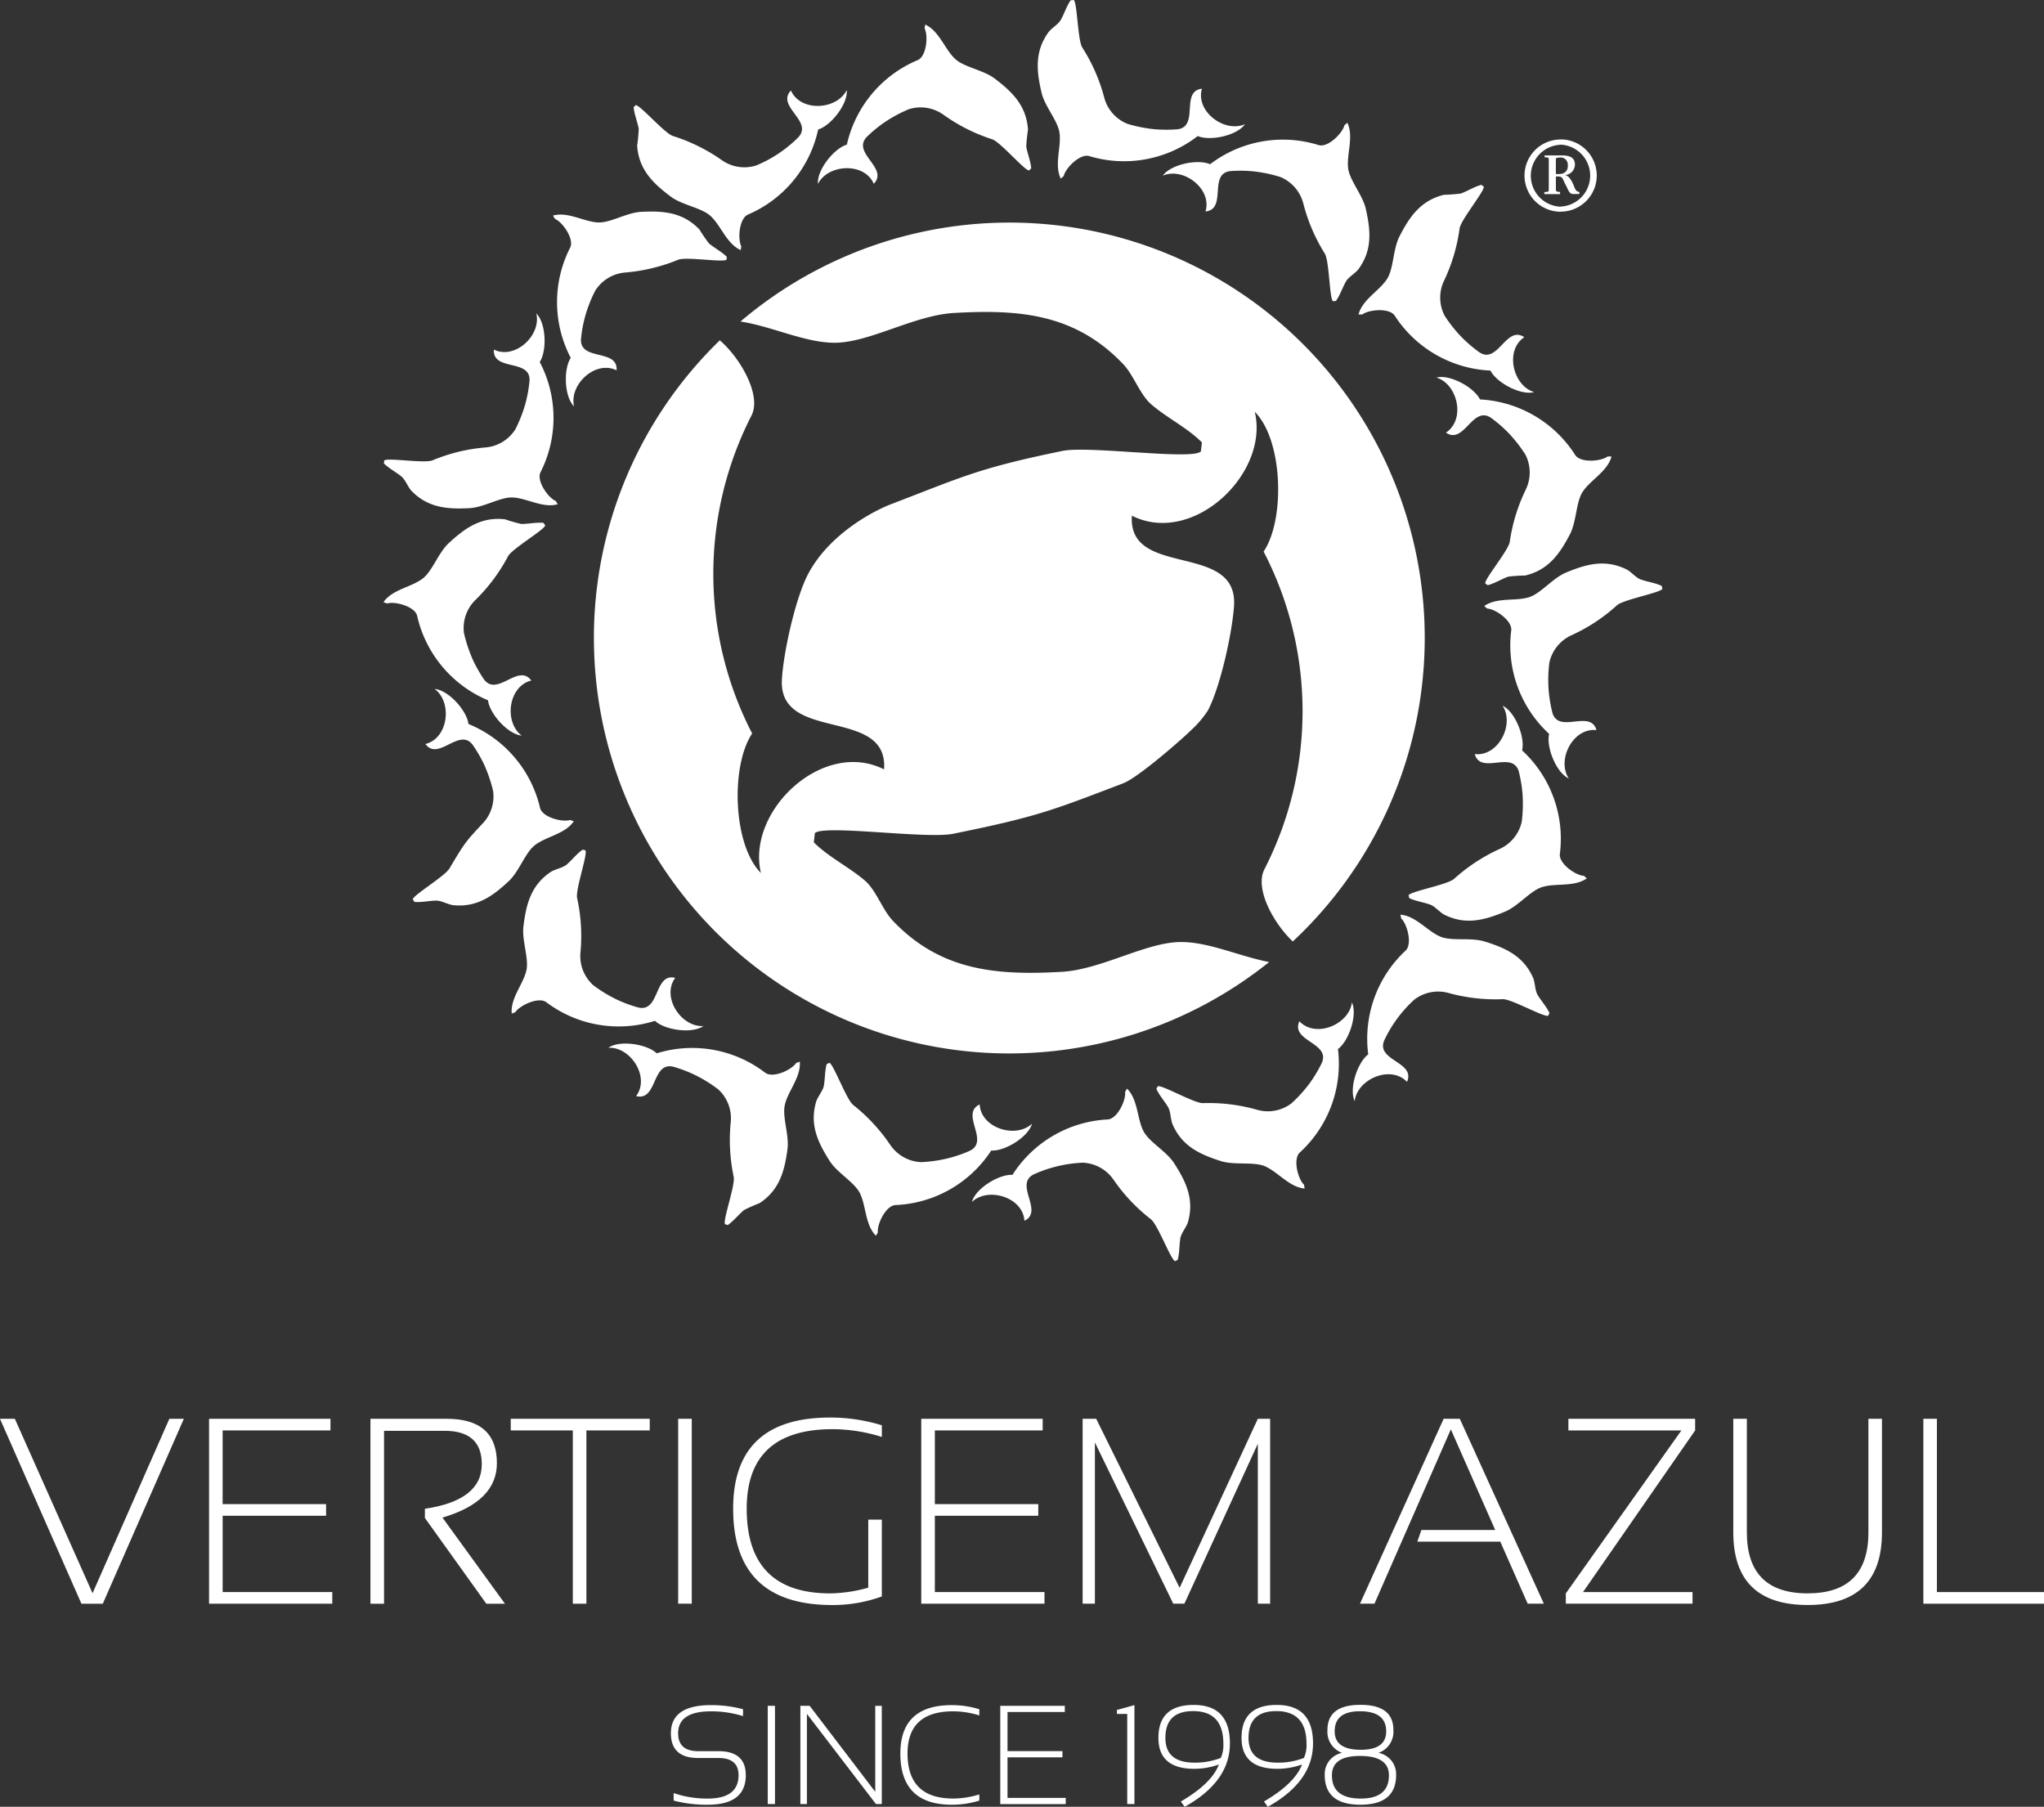 <svg xmlns="http://www.w3.org/2000/svg"  viewBox="0 0 325.424 287.642">
  <rect x="0" y="0" width="325.424" height="287.642" fill="#333333" stroke="none"/>
  <g id="white_Logotipo_VertigemAzul_2017outline_1_" data-name="white_Logotipo_VertigemAzul_2017outline (1)" transform="translate(-340.581 -228.094)">
    <g id="Group_2" data-name="Group 2" transform="translate(447.395 499.507)">
      <g id="Group_1" data-name="Group 1">
        <path id="Path_1" data-name="Path 1" d="M391.687,372.067v-1.2a16.183,16.183,0,0,0,5.424.875q4.911,0,4.91-3.721,0-2.732-3.194-2.734h-3.213q-4.364,0-4.364-3.938,0-4.484,6.4-4.484a19.629,19.629,0,0,1,5.087.658v1.094a17.031,17.031,0,0,0-5.087-.763q-5.249,0-5.249,3.5,0,2.843,3.215,2.846h3.213q4.341,0,4.345,3.826,0,4.7-6.058,4.7A21,21,0,0,1,391.687,372.067Z" transform="translate(-391.251 -356.824)" fill="#fff"/>
        <path id="Path_2" data-name="Path 2" d="M399.715,356.919v15.639h-1.149V356.919Z" transform="translate(-383.146 -356.765)" fill="#fff"/>
        <path id="Path_3" data-name="Path 3" d="M401.03,372.558V356.919h1.476l10.445,13.69v-13.69h1.039v15.639h-.928l-10.991-14.352v14.352Z" transform="translate(-380.416 -356.765)" fill="#fff"/>
        <path id="Path_4" data-name="Path 4" d="M421.155,372.066a14.774,14.774,0,0,1-4.374.658q-8.2,0-8.2-8.148,0-7.709,8.2-7.709a14.774,14.774,0,0,1,4.374.658v.984a14.074,14.074,0,0,0-4.157-.658q-7.273,0-7.273,6.723,0,7.165,7.273,7.163a14.076,14.076,0,0,0,4.157-.658Z" transform="translate(-372.051 -356.823)" fill="#fff"/>
        <path id="Path_5" data-name="Path 5" d="M426.4,356.919v.984h-9.121v6.233h8.748v.987h-8.748v6.453h9.273v.987H416.127V356.923l10.27,0Z" transform="translate(-363.688 -356.765)" fill="#fff"/>
        <path id="Path_6" data-name="Path 6" d="M426.576,372.617V358.276h-1.638v-.645l2.787-.765v15.751Z" transform="translate(-353.925 -356.824)" fill="#fff"/>
        <path id="Path_7" data-name="Path 7" d="M439.449,362.976q0,6.081-7.2,10.093l-.613-.841q4.917-2.874,6.061-5.894a11.787,11.787,0,0,1-3.9.689q-5.73,0-5.73-4.922,0-5.249,5.609-5.249Q439.448,356.849,439.449,362.976Zm-5.862-5.141q-4.411,0-4.408,4.265,0,3.937,4.614,3.938a11.207,11.207,0,0,0,4.2-.746,4.849,4.849,0,0,0,.413-2.251Q438.412,357.834,433.586,357.834Z" transform="translate(-350.45 -356.839)" fill="#fff"/>
        <path id="Path_8" data-name="Path 8" d="M445.728,362.976q0,6.081-7.2,10.093l-.613-.841q4.914-2.874,6.061-5.894a11.8,11.8,0,0,1-3.9.689q-5.73,0-5.732-4.922,0-5.249,5.609-5.249Q445.728,356.849,445.728,362.976Zm-5.862-5.141q-4.408,0-4.406,4.265,0,3.937,4.615,3.938a11.2,11.2,0,0,0,4.2-.746,4.823,4.823,0,0,0,.413-2.251Q444.691,357.834,439.866,357.834Z" transform="translate(-343.495 -356.839)" fill="#fff"/>
        <path id="Path_9" data-name="Path 9" d="M440.631,368a3.446,3.446,0,0,1,2.755-3.512,3.564,3.564,0,0,1-2.319-3.645q0-4,5.249-4t5.249,4a3.561,3.561,0,0,1-2.374,3.645A3.456,3.456,0,0,1,452,368q0,4.746-5.685,4.745T440.631,368Zm10.222.065q0-3.086-4.623-3.086-4.452,0-4.452,3.086,0,3.7,4.593,3.7Q450.852,371.764,450.853,368.067Zm-.436-7q0-3.194-4.187-3.2-4.016,0-4.014,3.2,0,2.934,4.155,2.932Q450.418,364,450.416,361.066Z" transform="translate(-336.537 -356.846)" fill="#fff"/>
      </g>
    </g>
    <g id="Group_5" data-name="Group 5" transform="translate(340.581 453.763)">
      <g id="Group_4" data-name="Group 4">
        <g id="Group_3" data-name="Group 3">
          <path id="Path_10" data-name="Path 10" d="M369.853,335.242l-12.907,29.439h-3.4l-12.969-29.439h2.367l12.372,27.773,12.229-27.773Z" transform="translate(-340.581 -335.04)" fill="#fff"/>
          <path id="Path_11" data-name="Path 11" d="M375.7,335.242v1.853h-17.17v11.733H375v1.853H358.533v12.146h17.457v1.853H356.37V335.242Z" transform="translate(-323.086 -335.04)" fill="#fff"/>
          <path id="Path_12" data-name="Path 12" d="M368.559,364.681V335.242h12.146q7.984,0,7.987,7.064,0,6.115-8.666,8.664l9.944,13.711h-2.964l-9.779-13.649V349.57q9.059-1.337,9.058-7.1,0-5.315-5.928-5.314h-9.634v27.527l-2.165,0Z" transform="translate(-309.581 -335.04)" fill="#fff"/>
          <path id="Path_13" data-name="Path 13" d="M401.285,335.242v1.853H391.2v27.586h-2.161V337.095h-9.882v-1.853Z" transform="translate(-297.84 -335.04)" fill="#fff"/>
          <path id="Path_14" data-name="Path 14" d="M393.962,335.242v29.439H391.8V335.242Z" transform="translate(-283.828 -335.04)" fill="#fff"/>
          <path id="Path_15" data-name="Path 15" d="M419.625,363.634A22.991,22.991,0,0,1,411.741,365q-15.791,0-15.789-15.336,0-14.514,15.439-14.514a27.817,27.817,0,0,1,8.234,1.235v1.853A26.505,26.505,0,0,0,411.8,337q-13.692,0-13.69,12.661,0,13.489,13.3,13.483a23.355,23.355,0,0,0,6.052-.909V351.405h2.161v12.229Z" transform="translate(-279.228 -335.146)" fill="#fff"/>
          <path id="Path_16" data-name="Path 16" d="M429.492,335.242v1.853h-17.17v11.733H428.79v1.853H412.322v12.146h17.457v1.853H410.159V335.242Z" transform="translate(-263.487 -335.04)" fill="#fff"/>
          <path id="Path_17" data-name="Path 17" d="M422.347,364.681V335.242h2.161l13.279,26.909,12.454-26.909H452.2v29.439H450.24V339.218l-11.693,25.463h-1.771L424.3,339.009v25.672Z" transform="translate(-249.982 -335.04)" fill="#fff"/>
          <path id="Path_18" data-name="Path 18" d="M445.6,364.681h-2.306l13.318-29.439h2.574l13.382,29.439h-2.574l-4.364-9.882h-13.2l.639-1.853h11.754l-7.062-16.017Z" transform="translate(-226.772 -335.04)" fill="#fff"/>
          <path id="Path_19" data-name="Path 19" d="M479.429,335.242v1.853l-17.851,25.733h17.435v1.853H458.84v-1.644l18.4-25.941H459.251v-1.853Z" transform="translate(-209.547 -335.04)" fill="#fff"/>
          <path id="Path_20" data-name="Path 20" d="M471.488,353.317V335.243h2.159v18.074q0,9.717,9.678,9.716T493,353.317V335.243h2.159v18.074q0,11.57-11.834,11.569T471.488,353.317Z" transform="translate(-195.532 -335.039)" fill="#fff"/>
          <path id="Path_21" data-name="Path 21" d="M488,335.242v27.586H505.05v1.853H485.844V335.242Z" transform="translate(-179.626 -335.04)" fill="#fff"/>
        </g>
      </g>
    </g>
    <g id="Group_9" data-name="Group 9" transform="translate(401.636 228.094)">
      <g id="Group_6" data-name="Group 6" transform="translate(33.499 22.2)">
        <path id="Path_22" data-name="Path 22" d="M385.435,311.052a65.957,65.957,0,0,1,20.047-47.422c3.232,2.778,6.7,8.723,5.04,11.986a55.3,55.3,0,0,0,.11,50.605c-3.447,5.139-3.078,17.737,1.393,22.208-2.336-9.851,9.857-21.409,19.609-16.493.706-10.057-16.864-4.146-16.263-14.337.23-4.206,2.127-12.838,4.138-16.7,3.459-6.632,10.9-10.315,13.306-11.208,11.116-4.248,13.711-5.69,27.276-8.464,4.172-.835,20.579,1.5,21.978.1l.171-1.442c-2.308-2.331-5.578-3.906-8.086-6.077-1.8-1.568-2.774-4.64-4.471-6.411-7.625-7.985-16.468-8.723-26.922-8.122-6.347.369-13.394,4.707-18.97,4.743-4.768,0-9.922-2.593-15.018-3.383a66.111,66.111,0,0,1,87.93,98.7c-3.082-2.922-6.1-8.417-4.511-11.506a55.162,55.162,0,0,0-.131-50.565c3.47-5.141,3.071-17.8-1.406-22.248,2.34,9.853-9.855,21.409-19.565,16.535-.7,10.022,16.864,4.1,16.263,14.295-.268,4.206-2.144,12.895-4.176,16.734a16.689,16.689,0,0,1-2.8,3.244c-1.2,1.2-8.251,7.393-10.658,8.325-11.158,4.25-13.563,5.306-27.088,8.038-4.172.868-20.606-1.5-22.016-.1l-.162,1.467c2.334,2.34,5.578,3.908,8.122,6.082,1.8,1.537,2.768,4.606,4.435,6.377,7.614,8.019,16.537,8.748,26.922,8.152,6.352-.371,13.434-4.743,18.977-4.743,4.454,0,9.254,2.256,14.023,3.189a66.116,66.116,0,0,1-107.493-51.552" transform="translate(-385.435 -231.651)" fill="#fff"/>
        <path id="Path_23" data-name="Path 23" d="M446.325,337.771c-.66-.2-2.7-5.685-3.811-6.644a28.11,28.11,0,0,1-5.97-6.3,6.269,6.269,0,0,0-4.927-2.73,21.053,21.053,0,0,0-7.808,1.872c-3.139,1.611,1.667,5.85-1.465,7.378-.234-3.763-5.78-5.437-8.358-3,.571-2.146,4.313-4.437,6.451-4.311a19.142,19.142,0,0,1,15.161-8.82c1.537-.07,2.943-3.071,2.772-4.376l.306-.535c1.8,1.771,1.575,4.912,2.7,6.916.974,1.667,3.508,3.033,4.743,4.874,1.975,3.038,3.31,5.846,2.239,9.528-.27.795-1,1.63-1.176,2.433-.2,1.136-.131,2.409-.432,3.508Z" transform="translate(-353.8 -159.198)" fill="#fff"/>
        <path id="Path_24" data-name="Path 24" d="M473.858,313.261c-.641.285-5.723-2.614-7.191-2.635a28.122,28.122,0,0,1-8.62-.972,6.224,6.224,0,0,0-5.527,1.067,20.652,20.652,0,0,0-4.762,6.47c-1.377,3.242,5.04,3.394,3.626,6.6-2.6-2.738-7.935-.451-8.331,3.076-.94-2.009.449-6.181,2.159-7.452a19.16,19.16,0,0,1,5.93-16.506c1.136-1.037.28-4.241-.687-5.133l-.116-.6c2.521.2,4.364,2.747,6.518,3.558,1.815.651,4.644.065,6.773.679,3.468,1.058,6.3,2.346,7.844,5.843.3.786.285,1.9.662,2.62.58,1,1.45,1.922,1.931,2.96Z" transform="translate(-321.929 -173.758)" fill="#fff"/>
        <path id="Path_25" data-name="Path 25" d="M428.127,317.159c.634-.285,5.7,2.656,7.165,2.679a28.1,28.1,0,0,1,8.618,1.046,6.207,6.207,0,0,0,5.531-1.029,22.223,22.223,0,0,0,2.979-3.322,21.377,21.377,0,0,0,1.836-3.105c1.406-3.236-5.011-3.438-3.573-6.621,2.591,2.755,7.935.506,8.365-3.014.923,2.007-.491,6.172-2.224,7.431a19.15,19.15,0,0,1-6.065,16.466c-1.14,1.024-.308,4.237.658,5.131l.1.613c-2.509-.221-4.343-2.787-6.484-3.615-1.809-.658-4.64-.1-6.769-.732-3.455-1.09-6.28-2.4-7.787-5.907-.308-.8-.276-1.9-.654-2.631-.573-1-1.438-1.939-1.908-2.977Z" transform="translate(-338.363 -166.418)" fill="#fff"/>
        <path id="Path_26" data-name="Path 26" d="M446.96,311.569c.312-.624,6.08-1.661,7.216-2.584a28.426,28.426,0,0,1,7.254-4.777,6.241,6.241,0,0,0,3.558-4.355,22.9,22.9,0,0,0,.122-4.461,22.548,22.548,0,0,0-.6-3.558c-1.022-3.375-6.048.613-7.009-2.749,3.757.432,6.379-4.73,4.435-7.692,2,.936,3.613,5.028,3.105,7.106a19.126,19.126,0,0,1,6.014,16.478c-.2,1.522,2.5,3.438,3.82,3.493l.476.4c-2.064,1.459-5.11.681-7.287,1.444-1.8.658-3.607,2.918-5.635,3.813-3.335,1.4-6.343,2.23-9.771.531-.744-.407-1.431-1.273-2.192-1.585-1.088-.4-2.334-.559-3.377-1.046Z" transform="translate(-317.264 -191.237)" fill="#fff"/>
        <path id="Path_27" data-name="Path 27" d="M461.414,241.171v.333h-.164l-.331.032c-.335,0-.263.371-.263.6v1.977l.3.034c.169,0,.3-.034.464-.034v.472a1.6,1.6,0,0,0-.759-.04v1.939c0,.333.04.472.4.472l.261.032v.335h-2.5v-.335h.234c.373-.032.472-.032.472-.468v-4.581c0-.4-.04-.43-.432-.47h-.236v-.3h2.559Zm0-2.54a5.749,5.749,0,0,0,0,11.5v-.8a4.933,4.933,0,0,1,0-9.859Zm0,5.949v-.472a1.192,1.192,0,0,0,1.136-1.343,1.13,1.13,0,0,0-1.136-1.269v-.331h.209c1.366,0,2.066.432,2.066,1.467a1.7,1.7,0,0,1-1.57,1.667c.668.133,1.008.871,1.271,1.406.272.6.4,1.271,1.01,1.271v.335h-1.073c-.5,0-.738-.706-1.067-1.37-.474-.862-.474-1.231-.845-1.362m0,5.54a5.749,5.749,0,0,0,0-11.5v.835a4.934,4.934,0,0,1,0,9.857Z" transform="translate(-307.501 -238.625)" fill="#fff"/>
      </g>
      <g id="Group_7" data-name="Group 7" transform="translate(124.064 19.543)">
        <path id="Path_28" data-name="Path 28" d="M481.052,274.674c-.31.624-6.067,1.674-7.205,2.591a27.945,27.945,0,0,1-7.243,4.787,6.247,6.247,0,0,0-3.554,4.376,21.818,21.818,0,0,0-.107,4.452,22.575,22.575,0,0,0,.6,3.558c1.033,3.375,6.048-.628,7.009,2.732-3.744-.428-6.368,4.741-4.408,7.7-2.015-.932-3.63-5.023-3.126-7.1a19.133,19.133,0,0,1-6.039-16.468c.2-1.526-2.509-3.434-3.822-3.485l-.481-.4c2.062-1.463,5.11-.694,7.283-1.455,1.809-.666,3.6-2.93,5.624-3.822,3.335-1.406,6.341-2.239,9.769-.55.744.4,1.438,1.271,2.2,1.581,1.09.392,2.346.55,3.379,1.035Z" transform="translate(-401.497 -200.476)" fill="#fff"/>
        <path id="Path_29" data-name="Path 29" d="M463.125,242.335c.164.67-3.569,5.179-3.847,6.626a28.013,28.013,0,0,1-2.46,8.318,6.221,6.221,0,0,0,.093,5.633,22.375,22.375,0,0,0,2.783,3.482,21.46,21.46,0,0,0,2.755,2.331c2.958,1.92,4.227-4.37,7.129-2.42-3.147,2.091-1.821,7.726,1.573,8.74-2.138.58-6.008-1.516-6.963-3.428a19.172,19.172,0,0,1-15.226-8.721c-.82-1.3-4.123-1.01-5.167-.209l-.611,0c.635-2.443,3.461-3.82,4.631-5.8.953-1.676.879-4.562,1.847-6.545,1.644-3.221,3.4-5.791,7.129-6.706a25.821,25.821,0,0,0,2.694-.207c1.081-.4,2.15-1.086,3.259-1.377Z" transform="translate(-412.014 -232.166)" fill="#fff"/>
        <path id="Path_30" data-name="Path 30" d="M456.847,289.437c-.169-.679,3.609-5.156,3.891-6.6a28.011,28.011,0,0,1,2.532-8.3,6.243,6.243,0,0,0-.046-5.633,23.036,23.036,0,0,0-2.761-3.512,22.2,22.2,0,0,0-2.734-2.346c-2.943-1.944-4.262,4.345-7.146,2.374,3.16-2.074,1.88-7.728-1.514-8.763,2.144-.559,5.991,1.562,6.938,3.48a19.15,19.15,0,0,1,15.148,8.837c.82,1.3,4.121,1.046,5.171.242l.618.006c-.651,2.437-3.487,3.792-4.684,5.763-.963,1.667-.909,4.547-1.891,6.533-1.667,3.211-3.457,5.765-7.172,6.651a24.914,24.914,0,0,0-2.7.179c-1.081.392-2.152,1.075-3.263,1.362Z" transform="translate(-405.493 -216.09)" fill="#fff"/>
        <path id="Path_31" data-name="Path 31" d="M455.5,265.779c-.559-.415-.576-6.273-1.28-7.551a28.194,28.194,0,0,1-3.434-7.975,6.234,6.234,0,0,0-3.685-4.26,22.412,22.412,0,0,0-4.366-.9,21.174,21.174,0,0,0-3.6-.03c-3.506.424-.449,6.061-3.927,6.423,1.083-3.624-3.546-7.108-6.8-5.7,1.271-1.809,5.574-2.684,7.532-1.819a19.111,19.111,0,0,1,17.269-3.05c1.461.462,3.82-1.872,4.111-3.154l.472-.4c1.081,2.285-.219,5.154.152,7.427.335,1.893,2.241,4.058,2.766,6.212.8,3.529,1.094,6.632-1.176,9.707-.531.656-1.5,1.185-1.946,1.883-.573,1.01-.953,2.207-1.615,3.143Z" transform="translate(-428.397 -237.365)" fill="#fff"/>
      </g>
      <path id="Path_32" data-name="Path 32" d="M424.683,228.094c.561.4.622,6.261,1.343,7.538a27.883,27.883,0,0,1,3.5,7.945,6.2,6.2,0,0,0,3.714,4.233,22.41,22.41,0,0,0,4.378.864,22.872,22.872,0,0,0,3.6,0c3.5-.453.4-6.067,3.877-6.455-1.05,3.626,3.607,7.075,6.849,5.647-1.258,1.826-5.555,2.73-7.519,1.887a19.161,19.161,0,0,1-17.258,3.194c-1.461-.457-3.8,1.893-4.085,3.183l-.464.4c-1.1-2.281.175-5.148-.219-7.422-.35-1.9-2.281-4.045-2.821-6.193-.833-3.52-1.143-6.617,1.1-9.712.514-.658,1.492-1.2,1.92-1.9.571-1,.94-2.211,1.589-3.156Z" transform="translate(-314.791 -228.094)" fill="#fff"/>
      <path id="Path_33" data-name="Path 33" d="M388.77,237.3c.687-.044,4.509,4.391,5.881,4.9a28.262,28.262,0,0,1,7.781,3.826,6.218,6.218,0,0,0,5.565.86,20.669,20.669,0,0,0,6.67-4.477c2.395-2.591-3.592-4.905-1.185-7.435,1.537,3.459,7.315,3.1,8.883-.078.219,2.2-2.5,5.666-4.549,6.28a19.121,19.121,0,0,1-11.158,13.538c-1.421.592-1.689,3.908-1.075,5.061l-.1.6c-2.308-1.035-3.177-4.049-4.931-5.546-1.492-1.221-4.353-1.627-6.145-2.924-2.9-2.165-5.139-4.336-5.409-8.15a27.038,27.038,0,0,0,.253-2.7c-.217-1.128-.71-2.3-.814-3.436Z" transform="translate(-348.612 -220.562)" fill="#fff"/>
      <path id="Path_34" data-name="Path 34" d="M435.979,253.169c-.7.046-4.473-4.423-5.841-4.945a28.069,28.069,0,0,1-7.762-3.894,6.229,6.229,0,0,0-5.559-.9,22.5,22.5,0,0,0-3.921,2.125,21.157,21.157,0,0,0-2.778,2.3c-2.409,2.578,3.56,4.939,1.132,7.441-1.507-3.47-7.292-3.149-8.887.019-.192-2.207,2.553-5.645,4.6-6.25a19.14,19.14,0,0,1,11.267-13.451c1.421-.58,1.716-3.885,1.109-5.051l.105-.613c2.3,1.058,3.147,4.085,4.893,5.588,1.482,1.235,4.336,1.661,6.117,2.97,2.882,2.182,5.106,4.37,5.348,8.19a26.186,26.186,0,0,0-.278,2.692c.207,1.134.7,2.31.793,3.447Z" transform="translate(-333.191 -226.039)" fill="#fff"/>
      <path id="Path_35" data-name="Path 35" d="M409.978,251.731c-.5.483-6.274-.483-7.663,0a28.317,28.317,0,0,1-8.436,2.045,6.234,6.234,0,0,0-4.817,2.911,22.143,22.143,0,0,0-1.623,4.159,21.33,21.33,0,0,0-.637,3.552c-.175,3.523,5.907,1.461,5.666,4.95-3.381-1.672-7.6,2.3-6.763,5.753-1.575-1.558-1.712-5.951-.531-7.734a19.1,19.1,0,0,1-.1-17.541c.7-1.364-1.2-4.085-2.416-4.585l-.316-.527c2.433-.685,5.047,1.073,7.342,1.1,1.929-.013,4.378-1.533,6.6-1.686,3.613-.2,6.718.04,9.366,2.789a25.624,25.624,0,0,0,1.535,2.237c.892.742,2.011,1.313,2.827,2.121Z" transform="translate(-355.359 -210.395)" fill="#fff"/>
      <g id="Group_8" data-name="Group 8" transform="translate(0 49.899)">
        <path id="Path_36" data-name="Path 36" d="M369.623,275.179c.5-.483,6.273.479,7.658-.013a27.8,27.8,0,0,1,8.43-2.064,6.212,6.212,0,0,0,4.811-2.922,22.489,22.489,0,0,0,1.613-4.161,21.811,21.811,0,0,0,.628-3.556c.169-3.525-5.9-1.45-5.681-4.941,3.39,1.667,7.6-2.317,6.756-5.757,1.575,1.554,1.718,5.943.548,7.732a19.134,19.134,0,0,1,.131,17.537c-.7,1.368,1.2,4.085,2.416,4.585l.316.525c-2.426.683-5.044-1.071-7.346-1.084-1.925.013-4.374,1.537-6.588,1.7-3.615.2-6.718-.027-9.37-2.772-.565-.637-.925-1.68-1.539-2.23-.89-.738-2.017-1.309-2.831-2.112Z" transform="translate(-369.51 -251.765)" fill="#fff"/>
        <path id="Path_37" data-name="Path 37" d="M371.756,313.622c.065-.683,5.1-3.666,5.85-4.935,2.409-4.064,2.591-4.275,5.127-6.992a6.249,6.249,0,0,0,1.811-5.335,22.994,22.994,0,0,0-1.442-4.229,22.489,22.489,0,0,0-1.811-3.118c-2.135-2.812-5.456,2.681-7.523-.124,3.67-.909,4.326-6.664,1.467-8.763,2.2.173,5.139,3.455,5.388,5.576a19.132,19.132,0,0,1,11.394,13.344c.335,1.5,3.55,2.34,4.8,1.939l.573.207c-1.421,2.091-4.536,2.424-6.314,3.9-1.469,1.254-2.367,4-3.948,5.542-2.635,2.483-5.158,4.3-8.965,3.908-.841-.124-1.792-.689-2.612-.725-1.153.015-2.382.308-3.525.209Z" transform="translate(-367.093 -220.341)" fill="#fff"/>
        <path id="Path_38" data-name="Path 38" d="M395.287,268.308c-.076.683-5.139,3.632-5.894,4.884a27.884,27.884,0,0,1-5.182,6.965,6.244,6.244,0,0,0-1.853,5.316,23.649,23.649,0,0,0,1.414,4.235,21.636,21.636,0,0,0,1.783,3.137c2.116,2.818,5.477-2.652,7.521.171-3.674.885-4.374,6.638-1.528,8.759-2.209-.2-5.116-3.489-5.363-5.616a19.165,19.165,0,0,1-11.28-13.432c-.327-1.5-3.525-2.374-4.781-1.977l-.582-.219c1.44-2.072,4.566-2.384,6.354-3.839,1.476-1.242,2.388-3.98,3.99-5.506,2.656-2.466,5.192-4.267,9-3.841a25.847,25.847,0,0,0,2.6.744c1.149,0,2.388-.287,3.527-.179Z" transform="translate(-369.544 -234.571)" fill="#fff"/>
        <path id="Path_39" data-name="Path 39" d="M390.97,292.368c.394.576-1.562,6.1-1.332,7.549a28.134,28.134,0,0,1,.546,8.664,6.248,6.248,0,0,0,2.022,5.251,22.518,22.518,0,0,0,3.82,2.321,20.844,20.844,0,0,0,3.377,1.24c3.451.786,2.473-5.55,5.862-4.722-2.234,3.05.947,7.888,4.492,7.669-1.813,1.273-6.166.649-7.713-.831a19.12,19.12,0,0,1-17.29-2.953c-1.225-.923-4.229.472-4.939,1.581l-.573.217c-.247-2.511,1.941-4.775,2.363-7.037.32-1.9-.744-4.579-.51-6.784.432-3.6,1.2-6.617,4.38-8.742.725-.436,1.813-.618,2.464-1.115.885-.753,1.642-1.756,2.584-2.416Z" transform="translate(-358.82 -206.894)" fill="#fff"/>
        <path id="Path_40" data-name="Path 40" d="M405.1,335.662c-.382-.571,1.619-6.082,1.389-7.526a28.208,28.208,0,0,1-.483-8.658,6.222,6.222,0,0,0-1.977-5.274,21.692,21.692,0,0,0-3.8-2.342,21.293,21.293,0,0,0-3.379-1.273c-3.432-.816-2.5,5.534-5.9,4.678,2.26-3.027-.885-7.888-4.427-7.69,1.811-1.273,6.162-.6,7.7.881a19.125,19.125,0,0,1,17.263,3.08c1.221.947,4.233-.436,4.943-1.543l.573-.207c.223,2.519-1.969,4.756-2.405,7.02-.346,1.9.7,4.591.464,6.79-.47,3.586-1.263,6.6-4.452,8.708a25.919,25.919,0,0,0-2.475,1.1c-.885.734-1.657,1.741-2.6,2.393Z" transform="translate(-350.727 -190.668)" fill="#fff"/>
        <path id="Path_41" data-name="Path 41" d="M404.53,308.359c.658.2,2.656,5.715,3.757,6.678a28.307,28.307,0,0,1,5.915,6.356,6.274,6.274,0,0,0,4.9,2.776,21.706,21.706,0,0,0,4.42-.635,21.46,21.46,0,0,0,3.4-1.185c3.16-1.581-1.613-5.85,1.537-7.368.2,3.769,5.728,5.494,8.331,3.078-.6,2.138-4.353,4.41-6.484,4.258a19.153,19.153,0,0,1-15.239,8.687c-1.539.057-2.97,3.046-2.816,4.351l-.308.535c-1.785-1.792-1.535-4.929-2.635-6.937-.957-1.684-3.482-3.067-4.7-4.92-1.952-3.059-3.265-5.879-2.165-9.539.282-.795,1.01-1.625,1.2-2.428.207-1.136.152-2.4.46-3.5Z" transform="translate(-333.542 -189.057)" fill="#fff"/>
      </g>
    </g>
  </g>
</svg>

